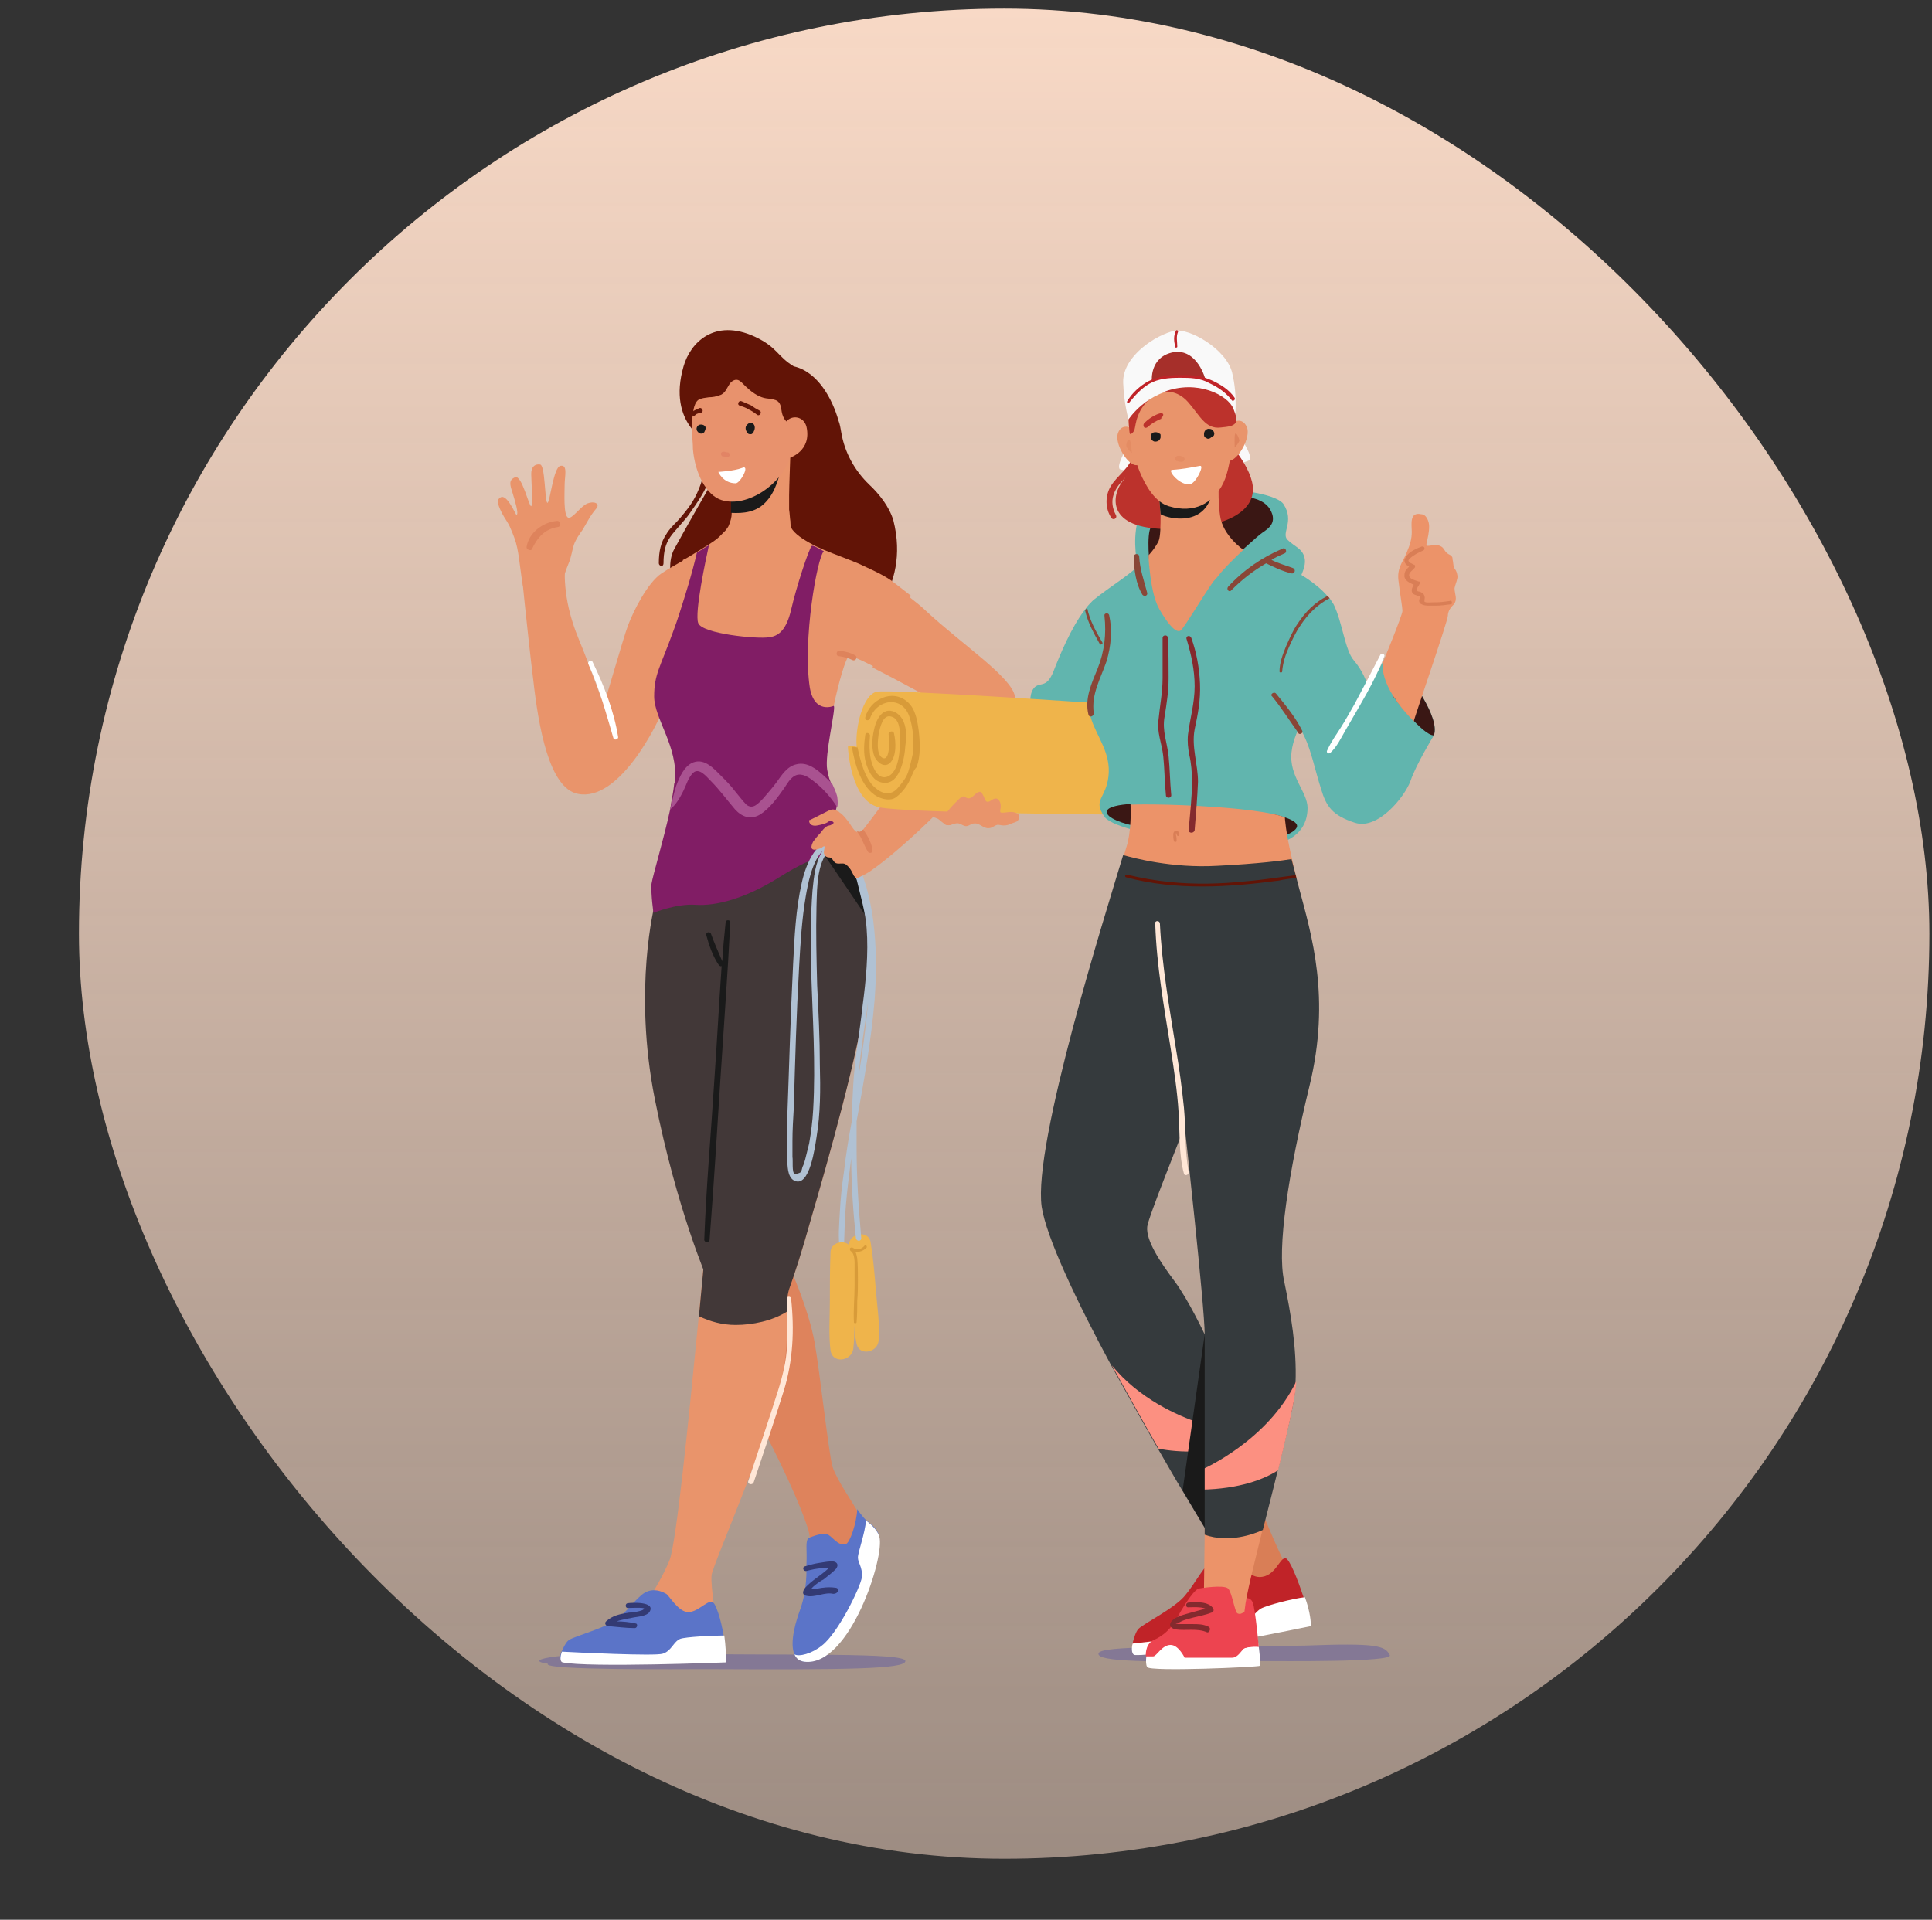 <svg width="163" height="162" viewBox="0 0 163 162" fill="none" xmlns="http://www.w3.org/2000/svg">
<rect x="0" y="0" width="163" height="162" fill="#333333" stroke="none"/>
<rect x="6.661" y="0.732" width="156.119" height="156.119" rx="78.06" fill="url(#paint0_linear)"/>
<g clip-path="url(#clip0)">
<path d="M55.81 47.763C55.697 47.763 55.584 47.649 55.584 47.536C55.584 46.515 55.754 45.777 56.205 45.096C56.43 44.699 56.768 44.359 57.106 44.019C57.388 43.735 58.121 42.827 58.29 42.544C58.797 41.806 59.248 40.672 59.361 39.934C59.361 39.821 59.53 40.161 59.643 40.161C59.756 40.161 59.812 40.275 59.812 40.388C59.699 41.182 58.741 42.544 58.177 43.338C57.952 43.678 57.67 43.962 57.388 44.302C57.106 44.643 56.768 44.983 56.543 45.323C56.148 45.891 55.979 46.571 55.979 47.536C55.979 47.649 55.923 47.763 55.81 47.763Z" fill="#621406"/>
<path d="M59.812 37.382C59.812 37.382 56.261 35.793 57.67 30.915C58.234 28.929 60.263 26.83 63.701 28.419C65.618 29.326 65.561 30.064 66.971 30.915C69 31.369 70.24 33.694 70.747 35.51C70.86 35.793 70.916 36.134 70.973 36.474C71.255 38.176 72.1 39.707 73.34 40.899C74.186 41.693 75.031 42.771 75.37 43.905C76.891 49.861 72.438 53.152 72.438 53.152L57.445 51.677C57.445 51.677 55.866 48.216 56.881 46.344C57.896 44.472 59.925 40.955 59.925 40.955L59.812 37.382Z" fill="#621406"/>
<path d="M46.227 140.398C45.664 140.965 57.557 140.852 59.53 140.852C71.537 140.908 76.384 140.852 76.384 140.171C76.384 139.433 67.196 139.717 55.021 139.547C47.58 139.377 43.804 140.057 46.227 140.398Z" fill="#847895"/>
<path d="M72.495 127.805C71.931 126.727 70.634 124.968 70.24 123.777C69.902 122.586 69.169 115.722 68.718 113.226C68.267 110.73 66.689 106.702 65.787 105.398C65.336 104.717 64.659 103.185 64.096 101.824C62.912 105.057 61.672 108.234 60.77 111.581C62.01 115.098 63.307 118.558 64.265 120.373C66.632 124.855 68.041 128.315 68.267 129.393C68.493 130.471 69.225 136.37 70.409 137.108C71.536 137.789 73.115 128.939 72.495 127.805Z" fill="#DE835C"/>
<path d="M67.873 140.228C67.478 140.171 67.196 140.001 67.027 139.604C66.745 138.98 66.802 137.732 67.534 135.746C68.098 134.158 68.042 132.513 68.042 131.945C68.098 130.754 67.929 130.073 68.211 129.79C68.211 129.79 69.225 129.336 69.733 129.449C70.184 129.563 70.691 130.527 71.367 130.3C71.706 130.187 72.269 128.542 72.326 127.351C72.326 127.351 72.776 128.031 73.115 128.315C73.509 128.599 74.017 129.052 74.129 129.506C74.524 131.095 71.536 140.625 67.873 140.228Z" fill="#5B74C8"/>
<path d="M67.873 140.228C67.478 140.171 67.196 140.001 67.027 139.604C67.421 139.83 68.493 139.547 69.338 138.866C70.691 137.845 72.607 133.931 72.72 133.08C72.776 132.229 72.382 131.889 72.382 131.435C72.382 130.981 73.002 129.336 73.058 128.315C73.566 128.655 74.073 129.223 74.186 129.676C74.693 131.265 71.706 140.681 67.873 140.228Z" fill="white"/>
<path d="M70.522 133.988C70.127 133.931 69.789 133.931 69.394 133.988C69.282 133.988 69.112 134.045 69 134.045C68.831 134.102 68.662 134.102 68.549 134.102C68.493 134.102 68.493 134.102 68.436 134.102C68.549 133.875 69.282 133.364 69.451 133.307C69.789 133.024 70.127 132.797 70.409 132.513C70.691 132.286 70.804 131.889 70.353 131.776C70.014 131.719 69.507 131.832 69.112 131.889C68.718 131.946 68.323 132.059 67.929 132.173C67.647 132.23 67.76 132.627 68.042 132.57C68.493 132.456 68.943 132.343 69.394 132.343C69.564 132.343 69.733 132.343 69.902 132.343C69.902 132.343 69.902 132.343 69.845 132.4C69.225 132.967 68.493 133.364 67.929 133.988C67.703 134.272 67.647 134.612 68.042 134.669C68.774 134.839 69.564 134.328 70.296 134.499C70.747 134.499 70.86 134.045 70.522 133.988Z" fill="#333A74"/>
<path d="M60.488 137.051C60.488 137.051 59.925 133.874 60.037 132.91C60.15 131.945 65.674 119.522 66.181 115.154C66.351 113.793 66.407 112.772 66.407 111.977C66.463 110.219 66.351 109.538 66.632 108.631C66.971 107.723 67.703 105.454 68.38 103.015C69.789 98.193 72.495 88.663 73.171 83.501C74.129 76.41 71.536 72.609 71.536 72.609C70.014 69.886 61.39 75.105 61.39 75.105L59.812 101.767C59.812 101.767 59.417 106.418 58.854 112.091C58.065 120.146 57.05 130.244 56.486 131.662C55.528 134.044 53.273 137.108 53.273 137.108L60.488 137.051Z" fill="#E9946B"/>
<path d="M61.052 140.171C61.052 140.171 49.722 140.625 47.524 140.171C47.298 140.114 47.186 139.83 47.355 139.433C47.524 139.036 47.749 138.582 47.975 138.412C48.426 138.072 51.3 137.334 52.202 136.54C53.161 135.689 53.95 134.498 54.682 134.271C55.415 134.044 55.979 134.385 56.204 134.498C56.43 134.612 57.163 135.916 57.952 136.03C58.797 136.143 59.587 135.065 60.094 135.179C60.376 135.236 60.827 136.654 61.052 138.015C61.221 138.866 61.165 139.603 61.052 140.171Z" fill="#5B74C8"/>
<path d="M61.221 140.284C61.221 140.284 49.666 140.738 47.467 140.284C47.242 140.227 47.242 139.83 47.411 139.377C48.426 139.433 55.303 139.774 55.922 139.547C56.655 139.32 56.824 138.526 57.388 138.299C57.839 138.129 60.15 138.015 61.108 138.015C61.221 138.866 61.278 139.717 61.221 140.284Z" fill="white"/>
<path d="M52.935 135.292C52.71 135.349 52.766 135.746 52.991 135.689C53.161 135.689 54.401 135.633 54.344 135.746C54.288 135.973 53.217 136.086 53.048 136.086C52.315 136.2 51.695 136.313 51.131 136.824C50.962 136.994 51.131 137.221 51.3 137.221C52.033 137.278 52.822 137.391 53.555 137.391C53.781 137.391 53.837 136.994 53.611 136.994C53.104 136.881 52.541 136.824 52.033 136.824C52.484 136.654 52.991 136.597 53.499 136.484C53.837 136.427 54.57 136.37 54.795 136.03C55.359 135.122 53.273 135.236 52.935 135.292Z" fill="#333A74"/>
<path d="M66.745 109.595C66.745 109.368 66.35 109.368 66.35 109.595C66.35 110.9 66.463 112.204 66.407 113.509C66.35 114.871 66.012 116.175 65.618 117.423C64.829 119.919 63.983 122.415 63.138 124.968C63.025 125.252 63.476 125.365 63.589 125.081C64.434 122.529 65.336 119.919 66.125 117.367C66.914 114.814 67.027 112.204 66.745 109.595Z" fill="#FFE7D7"/>
<path d="M55.246 76.296C55.246 76.296 53.386 83.387 55.246 92.747C57.106 102.107 59.699 108.007 59.699 108.007L63.363 74.821L55.246 76.296Z" fill="#423838"/>
<path d="M66.407 110.673C65.167 111.467 63.476 111.807 62.067 111.807C60.939 111.807 59.925 111.524 58.967 111.07C59.474 105.851 59.812 101.767 59.812 101.767L61.39 75.105C61.39 75.105 70.015 69.886 71.537 72.609C71.537 72.609 74.129 76.41 73.171 83.501C72.495 88.663 69.789 98.193 68.38 103.015C67.704 105.454 66.971 107.723 66.632 108.631C66.407 109.255 66.407 109.765 66.407 110.673Z" fill="#423838"/>
<path d="M60.263 91.215C60.489 87.982 60.658 84.749 60.883 81.515C60.827 81.572 60.714 81.515 60.658 81.458C60.15 80.721 59.812 79.757 59.587 78.906C59.53 78.679 59.868 78.565 59.981 78.792C60.263 79.586 60.601 80.324 60.939 81.118C60.996 80.04 61.108 78.906 61.221 77.828C61.221 77.601 61.616 77.601 61.616 77.828C61.39 82.309 61.052 86.791 60.77 91.215C60.489 95.697 60.207 100.178 59.868 104.603C59.868 104.887 59.417 104.887 59.417 104.603C59.587 100.122 59.981 95.697 60.263 91.215Z" fill="#1A1A1A"/>
<path d="M47.637 48.444C47.637 48.444 47.637 48.387 47.637 48.444C47.749 48.103 47.862 47.82 47.975 47.536C48.2 47.025 48.257 46.458 48.426 45.948C48.595 45.494 48.877 45.097 49.159 44.7C49.497 44.132 49.835 43.452 50.286 42.941C50.681 42.487 50.117 42.26 49.553 42.487C48.989 42.714 48.257 43.849 47.919 43.678C47.524 43.452 47.637 41.58 47.637 40.899C47.637 40.218 47.919 39.197 47.298 39.31C46.678 39.367 46.397 42.544 46.171 42.431C45.946 42.204 46.002 39.197 45.551 39.197C45.1 39.14 44.818 39.424 44.818 39.991C44.818 40.559 44.987 42.601 44.818 42.714C44.649 42.828 44.029 40.048 43.465 40.275C42.902 40.502 43.015 40.899 43.24 41.58C43.409 42.147 43.804 43.395 43.578 43.452C43.522 43.508 42.789 41.636 42.225 41.977C41.944 42.147 41.887 42.374 42.338 43.281C42.564 43.735 42.902 44.132 43.071 44.586C43.296 45.097 43.522 45.664 43.635 46.231C43.86 47.309 43.916 48.444 44.142 49.521C44.198 49.748 44.198 49.919 44.311 50.089C44.649 50.542 45.382 50.94 45.833 50.599C46.115 50.429 46.397 50.202 46.678 49.975C46.96 49.748 47.242 49.465 47.468 49.238C47.637 48.954 47.58 48.67 47.637 48.444Z" fill="#E9946B"/>
<path d="M44.875 46.344C45.326 45.38 45.946 44.643 47.073 44.472C47.411 44.416 47.298 43.905 46.96 43.962C45.776 44.075 44.593 44.983 44.424 46.174C44.424 46.401 44.818 46.515 44.875 46.344Z" fill="#DE835C"/>
<path d="M59.136 46.515C59.136 46.515 56.994 47.593 55.81 48.387C54.626 49.181 53.443 51.563 52.992 52.755C52.541 53.946 51.075 59.222 50.962 59.335C50.85 59.449 49.722 56.045 48.877 54.059C48.031 52.017 47.468 49.805 47.693 47.196C47.919 44.586 43.916 47.479 43.916 47.479C43.916 47.479 44.536 53.719 44.987 57.35C45.438 61.377 46.34 66.539 48.764 66.993C52.146 67.674 55.416 61.434 56.261 59.108C57.106 56.839 59.136 46.515 59.136 46.515Z" fill="#E9946B"/>
<path d="M50.004 55.874C50.962 57.86 51.808 60.016 52.146 62.171C52.203 62.398 51.808 62.511 51.752 62.285C51.132 60.186 50.568 58.087 49.666 56.101C49.497 55.818 49.891 55.591 50.004 55.874Z" fill="white"/>
<path d="M57.727 50.486C57.952 53.038 58.572 56.215 60.263 56.555C61.954 56.896 63.589 56.045 64.998 54.74L66.802 64.043L69.62 63.192C69.62 63.192 69.958 61.377 70.353 59.505C70.747 57.633 71.367 55.421 71.649 55.364C71.931 55.307 73.566 56.158 75.257 57.009C75.539 55.988 75.764 54.967 75.99 53.889C76.271 52.698 76.553 51.507 76.835 50.259C76.102 49.691 75.313 49.067 75.144 48.954C74.299 48.387 73.34 47.989 72.382 47.536C71.424 47.139 70.466 46.798 69.507 46.401C69.169 46.231 68.831 46.117 68.549 45.947C67.704 45.494 67.027 45.04 66.745 44.529C66.745 44.416 66.689 44.302 66.689 44.132V44.075V44.019C66.632 43.678 66.632 43.338 66.576 42.998C66.576 42.771 66.576 42.544 66.576 42.317C66.576 42.317 66.576 42.317 66.576 42.26C66.576 42.09 66.576 41.977 66.576 41.806C66.576 41.182 66.689 38.176 66.689 38.176L63.701 39.764L61.729 40.842C61.729 40.842 61.729 41.352 61.729 42.033C61.729 42.203 61.729 42.203 61.729 42.43C61.729 42.771 61.729 42.998 61.729 43.338C61.729 43.678 61.616 44.019 61.503 44.302C61.447 44.472 61.334 44.586 61.221 44.756C61.052 44.926 60.883 45.096 60.714 45.267C60.489 45.494 60.15 45.721 59.812 45.947C59.699 46.004 59.643 46.061 59.53 46.117C59.361 46.231 59.079 46.401 58.797 46.571C58.346 46.855 57.896 47.139 57.614 47.252C57.614 47.365 57.557 48.784 57.727 50.486Z" fill="#E9946B"/>
<path d="M70.804 54.91C71.311 54.967 71.762 55.08 72.156 55.307C72.382 55.421 72.213 55.818 71.931 55.704C71.593 55.534 71.198 55.421 70.747 55.364C70.522 55.364 70.522 54.91 70.804 54.91Z" fill="#DE835C"/>
<path d="M64.547 42.431C63.758 43.225 62.743 43.338 61.672 43.281C61.672 42.998 61.672 42.771 61.672 42.487C61.672 42.317 61.672 42.26 61.672 42.09C61.672 41.466 61.672 40.899 61.672 40.899L63.645 39.821L66.013 39.027C65.731 40.275 65.449 41.523 64.547 42.431Z" fill="#1A1A1A"/>
<path d="M58.517 34.545C58.461 34.886 58.404 35.226 58.404 35.51C58.291 36.247 58.461 37.098 58.461 37.892C58.63 39.934 59.588 41.806 60.884 42.203C63.083 42.884 66.014 40.785 66.634 38.63C66.634 38.63 68.494 38.062 68.043 36.02C67.817 35.113 66.803 34.999 66.352 35.566C66.126 35.34 66.014 35.056 65.957 34.772C65.901 34.489 65.901 34.092 65.619 33.865C65.394 33.694 65.112 33.694 64.83 33.638C63.984 33.581 63.308 33.014 62.688 32.39C62.519 32.219 62.35 32.049 62.124 32.049C61.899 32.049 61.673 32.219 61.561 32.39C61.448 32.56 61.335 32.787 61.222 32.957C61.11 33.127 60.941 33.297 60.715 33.354C60.433 33.468 60.095 33.524 59.813 33.524C59.475 33.581 59.193 33.581 58.911 33.751C58.686 33.921 58.573 34.262 58.517 34.545Z" fill="#E8926D"/>
<path d="M63.081 35.793C63.138 35.736 63.251 35.68 63.307 35.68C63.307 35.68 63.307 35.68 63.363 35.68C63.702 35.736 63.758 36.133 63.589 36.417C63.589 36.474 63.532 36.531 63.476 36.587C63.42 36.644 63.363 36.644 63.307 36.644C63.138 36.644 63.081 36.587 63.025 36.474C62.856 36.247 62.856 35.963 63.081 35.793Z" fill="#1A1A1A"/>
<path d="M58.854 35.963C58.967 35.793 59.248 35.793 59.417 35.907C59.417 35.907 59.417 35.963 59.474 35.963C59.53 36.02 59.53 36.077 59.53 36.134C59.53 36.247 59.474 36.361 59.417 36.474C59.248 36.644 59.023 36.644 58.854 36.417C58.741 36.304 58.741 36.077 58.854 35.963Z" fill="#1A1A1A"/>
<g opacity="0.5">
<path opacity="0.5" d="M60.827 38.289C60.827 38.176 60.94 38.119 61.052 38.119C61.165 38.119 61.278 38.176 61.391 38.176C61.503 38.176 61.56 38.289 61.56 38.403C61.56 38.516 61.447 38.573 61.334 38.573C61.221 38.573 61.109 38.516 60.996 38.516C60.883 38.516 60.827 38.403 60.827 38.289Z" fill="#CF5D4C"/>
</g>
<path d="M62.574 33.865C62.856 33.978 63.081 34.092 63.363 34.205C63.589 34.375 63.87 34.545 64.096 34.659C64.322 34.772 64.096 35.169 63.87 34.999C63.645 34.829 63.42 34.659 63.138 34.545C62.912 34.375 62.63 34.318 62.349 34.205C62.179 34.092 62.349 33.751 62.574 33.865Z" fill="#621406"/>
<path d="M58.403 34.772C58.572 34.602 58.797 34.545 59.023 34.432C59.248 34.375 59.418 34.772 59.136 34.829C58.967 34.886 58.797 34.886 58.685 34.999C58.516 35.226 58.234 34.999 58.403 34.772Z" fill="#621406"/>
<path d="M60.601 39.821C60.601 39.821 61.898 39.764 62.63 39.48C63.307 39.197 62.461 40.785 62.067 40.785C60.996 40.785 60.601 39.821 60.601 39.821Z" fill="white"/>
<path d="M55.134 77.034C55.134 77.034 57.05 76.239 58.685 76.353C60.319 76.466 62.8 75.899 65.843 73.97C68.887 72.042 70.409 72.042 70.409 72.042L70.353 68.638C70.353 68.638 70.522 68.468 70.578 68.127C70.635 67.9 70.635 67.617 70.578 67.22C70.466 66.766 70.296 66.482 70.184 66.199C70.015 65.915 69.902 65.575 69.789 64.951C69.564 63.646 70.522 59.902 70.353 59.562C70.353 59.562 68.718 60.299 68.324 58.03C67.704 54.059 68.944 47.025 69.507 46.514C69.451 46.514 68.775 46.061 68.549 46.061C68.549 46.061 68.549 46.061 68.493 46.061C68.211 46.344 67.14 49.748 66.802 51.223C66.463 52.754 65.956 53.662 64.885 53.776C63.927 53.946 59.248 53.492 58.91 52.584C58.572 51.733 59.587 47.025 59.812 46.004C59.699 46.061 59.643 46.117 59.53 46.174C59.361 46.288 59.079 46.458 58.797 46.628C58.685 47.138 58.29 48.727 57.727 50.485C57.445 51.393 57.163 52.301 56.825 53.208C55.697 56.328 55.19 56.895 55.19 58.767C55.19 60.639 57.219 63.022 56.937 65.858C56.937 65.972 56.937 66.028 56.881 66.142C56.825 66.766 56.656 67.503 56.543 68.298C55.979 70.907 55.077 73.857 54.965 74.594C54.908 75.559 55.134 77.034 55.134 77.034Z" fill="#811D65"/>
<path d="M56.543 68.298C57.05 67.901 57.388 67.277 57.67 66.71C57.895 66.256 58.065 65.632 58.459 65.235C58.967 64.724 59.587 65.518 59.981 65.915C60.714 66.653 61.334 67.504 62.01 68.298C62.574 68.922 63.307 69.206 64.096 68.752C64.942 68.241 65.618 67.277 66.182 66.483C66.407 66.142 66.632 65.745 66.971 65.518C67.478 65.178 68.042 65.462 68.493 65.802C69.338 66.426 70.071 67.22 70.635 68.128C70.691 67.901 70.691 67.617 70.635 67.22C70.522 66.766 70.353 66.483 70.24 66.199C70.014 65.915 69.733 65.689 69.507 65.462C68.887 64.894 68.098 64.27 67.196 64.497C66.407 64.667 65.956 65.405 65.505 66.029C65.167 66.483 64.772 66.936 64.378 67.39C63.983 67.787 63.532 68.355 62.969 67.901C62.63 67.56 62.349 67.163 62.01 66.766C61.672 66.312 61.278 65.915 60.883 65.518C60.263 64.894 59.474 63.987 58.516 64.327C57.726 64.611 57.332 65.575 57.05 66.312C56.881 66.823 56.712 67.561 56.543 68.298Z" fill="#A95290"/>
<path d="M66.407 97.853C66.463 98.363 66.407 99.271 66.971 99.611C68.323 100.349 68.774 96.661 68.887 95.981C69.225 93.939 69.225 91.896 69.169 89.854C69.169 87.642 69.056 85.373 68.944 83.16C68.887 80.948 68.831 78.679 68.887 76.467C68.944 74.765 68.887 72.552 70.296 71.361C70.466 71.361 70.691 71.361 70.86 71.418C71.142 71.475 71.255 71.021 70.973 70.964C68.944 70.397 67.985 72.95 67.647 74.481C67.14 76.694 67.027 79.076 66.914 81.345C66.689 85.77 66.576 90.195 66.407 94.676C66.407 95.697 66.351 96.775 66.407 97.853ZM66.858 97.626C66.858 97.172 66.858 96.718 66.858 96.321C66.858 95.357 66.914 94.449 66.971 93.485C67.083 89.514 67.196 85.543 67.422 81.572C67.534 79.587 67.647 77.601 67.985 75.616C68.154 74.651 68.493 72.723 69.394 71.815C68.774 72.779 68.662 74.027 68.549 75.162C68.38 77.374 68.38 79.643 68.436 81.856C68.549 85.77 68.831 89.741 68.605 93.655C68.549 94.619 68.436 95.527 68.267 96.491C68.154 96.945 68.042 97.399 67.929 97.853C67.873 98.079 67.816 98.25 67.704 98.477C67.647 98.647 67.647 98.817 67.534 98.93C67.478 98.987 67.14 99.101 67.027 99.044C66.802 98.93 66.914 97.909 66.858 97.626Z" fill="#B0C1D3"/>
<path d="M73.453 104.83C73.678 106.192 73.791 107.553 73.904 108.971C74.017 110.333 74.242 111.751 74.129 113.112C74.073 114.133 72.495 114.474 72.269 113.396C71.987 112.034 71.987 110.616 71.875 109.255C71.762 107.893 71.649 106.532 71.593 105.17C71.593 104.036 73.284 103.752 73.453 104.83Z" fill="#EFB44B"/>
<path d="M69.62 72.269C69.62 72.212 73.058 77.317 73.058 77.317C73.058 77.317 72.607 74.141 72.1 73.176C71.593 72.212 69.62 72.269 69.62 72.269Z" fill="#1A1A1A"/>
<path d="M70.86 102.221C70.916 101.143 71.029 100.065 71.198 98.93C71.367 97.456 71.593 96.037 71.875 94.562C71.875 93.541 71.931 92.577 71.987 91.556C72.1 89.457 72.551 86.961 72.777 84.862C73.058 82.763 73.284 80.437 73.115 78.338C73.058 77.147 72.551 75.389 72.269 74.198C72.044 73.12 71.818 73.12 71.142 72.212C71.029 72.042 71.255 71.758 71.367 71.985C72.608 73.403 72.946 75.048 73.228 76.807C73.509 78.906 73.678 80.778 73.453 82.877C73.228 85.089 72.664 87.982 72.495 90.195C72.495 90.421 72.438 90.592 72.438 90.819C73.058 86.961 73.566 82.99 73.34 79.076C73.171 76.523 72.438 74.027 71.085 71.872C70.973 71.645 71.537 71.418 71.649 71.645C72.833 73.403 73.397 75.616 73.678 77.715C73.96 79.984 73.96 82.082 73.791 84.352C73.509 87.812 72.889 91.216 72.269 94.619C72.269 95.357 72.269 96.094 72.269 96.832C72.269 99.384 72.438 101.937 72.664 104.49C72.664 104.773 72.269 104.773 72.213 104.49C71.987 102.277 71.818 100.008 71.818 97.739C71.649 99.044 71.48 100.349 71.367 101.71C71.255 102.958 71.255 104.149 71.198 105.454C71.198 105.624 70.916 105.624 70.86 105.454C70.691 104.433 70.804 103.298 70.86 102.221Z" fill="#B0C1D3"/>
<path d="M68.324 69.206C68.775 68.979 69.451 68.638 69.902 68.412C70.296 68.241 70.409 68.298 70.691 68.468C70.747 68.468 70.804 68.525 70.86 68.582C71.142 68.752 71.424 69.149 71.649 69.433C71.762 69.603 71.987 70 72.213 70.17C72.326 70.227 72.438 70.284 72.551 70.227C72.608 70.17 72.664 70.113 72.777 70.057C72.889 69.943 72.946 69.83 73.002 69.773C73.453 69.262 80.104 60.3 79.597 59.675C79.09 59.165 75.708 57.407 73.622 56.329C74.073 53.889 74.749 51.677 75.144 49.238C75.708 49.578 77.568 50.996 78.075 51.507C81.175 54.4 85.347 57.123 85.628 58.768C85.797 59.789 85.347 61.094 84.839 61.831C80.837 67.561 75.144 72.326 73.735 73.29C73.453 73.517 73.171 73.687 72.833 73.857C72.72 73.914 72.608 73.971 72.495 74.028C72.438 74.084 72.326 74.141 72.213 74.084C72.157 74.028 72.1 73.971 72.044 73.914L71.875 73.574C71.762 73.347 71.593 73.12 71.367 72.95C71.142 72.779 70.804 72.95 70.522 72.836C70.296 72.723 70.296 72.496 70.071 72.382C69.958 72.326 69.846 72.382 69.789 72.326C69.62 72.269 69.507 72.099 69.507 71.929C69.507 71.758 69.564 71.645 69.564 71.475V71.418C69.451 71.418 69.395 71.475 69.338 71.531C69.282 71.531 69.282 71.588 69.225 71.588C69.056 71.645 68.887 71.702 68.718 71.702H68.662C68.324 71.645 68.493 71.248 68.605 71.021C68.775 70.794 69 70.51 69.225 70.284C69.395 70.057 69.564 69.83 69.789 69.716C69.902 69.659 70.071 69.659 70.127 69.603C70.24 69.546 70.409 69.433 70.296 69.376C70.24 69.319 70.184 69.262 70.127 69.262C70.015 69.262 69.902 69.319 69.846 69.376C69.564 69.546 69.225 69.603 68.944 69.659C68.662 69.716 68.324 69.659 68.267 69.319C68.267 69.262 68.267 69.262 68.267 69.206C68.324 69.206 68.324 69.206 68.324 69.206Z" fill="#E9946B"/>
<path d="M76.948 64.044C76.891 64.044 76.835 64.044 76.779 63.987C76.666 63.873 76.666 63.703 76.722 63.59C78.019 62.002 79.484 59.165 79.653 58.825C79.653 58.825 79.653 58.768 79.71 58.768C79.766 58.655 79.879 58.598 79.992 58.655C80.104 58.655 80.161 58.711 80.217 58.825C80.217 58.882 80.273 58.882 80.217 59.052C80.104 59.279 79.879 59.789 79.315 60.81C78.808 61.718 78.019 63.023 77.286 63.93C77.06 64.044 77.004 64.044 76.948 64.044Z" fill="white"/>
<path d="M73.227 71.872C73.002 71.532 72.833 71.078 72.664 70.737C72.551 70.51 72.382 70.284 72.269 70.114C72.382 70.17 72.495 70.227 72.607 70.17C72.664 70.114 72.72 70.057 72.833 70C73.227 70.567 73.566 71.191 73.622 71.815C73.622 71.985 73.284 72.042 73.227 71.872Z" fill="#DE835C"/>
<path d="M71.875 105.567C71.987 106.929 72.044 108.347 72.044 109.709C72.044 111.07 72.156 112.488 71.987 113.85C71.818 114.871 70.24 115.098 70.071 113.963C69.902 112.602 70.014 111.183 70.014 109.822C70.014 108.461 70.014 107.099 70.071 105.681C70.071 104.66 71.762 104.49 71.875 105.567Z" fill="#EFB44B"/>
<path d="M71.818 105.284C71.875 105.227 71.875 105.227 71.931 105.284C72.269 105.511 72.664 105.454 72.946 105.114C73.058 105 73.171 105.17 73.115 105.284C72.833 105.567 72.495 105.681 72.156 105.624C72.269 105.794 72.269 105.964 72.326 106.191C72.382 106.815 72.382 107.383 72.382 108.007C72.382 108.574 72.382 109.141 72.326 109.765C72.326 110.332 72.326 110.956 72.269 111.58C72.269 111.694 72.044 111.694 72.044 111.58C71.987 110.559 72.1 109.538 72.1 108.517C72.1 108.007 72.1 107.496 72.1 106.986C72.1 106.588 72.156 105.794 71.762 105.567C71.649 105.397 71.706 105.284 71.818 105.284Z" fill="#D89B39"/>
<path d="M79.484 69.376C79.315 69.263 79.202 69.092 78.977 69.036C78.751 68.922 78.526 68.979 78.3 68.979C78.131 68.979 77.906 68.922 77.85 68.752C77.793 68.638 77.85 68.468 77.906 68.355C78.131 68.014 78.526 67.844 78.921 67.901C79.259 67.958 79.822 68.071 80.104 67.901C80.386 67.731 80.273 67.901 80.499 68.071C80.555 68.128 80.612 68.185 80.668 68.241C80.724 68.298 80.724 68.412 80.668 68.468C80.668 68.752 80.612 69.036 80.555 69.319C80.386 69.66 79.992 69.716 79.71 69.546C79.653 69.489 79.54 69.433 79.484 69.376Z" fill="#E9946B"/>
<path d="M97.127 55.421L94.703 61.491L86.981 59.676C86.981 59.676 86.756 58.711 87.207 58.087C87.714 57.463 88.278 58.201 88.897 56.612C89.405 55.308 90.363 52.982 91.49 51.507C91.547 51.45 91.603 51.337 91.659 51.28C91.829 51.053 92.054 50.826 92.223 50.656C93.689 49.465 95.774 48.217 96.113 47.593C96.507 47.026 97.127 55.421 97.127 55.421Z" fill="#61B5AE"/>
<path d="M92.787 54.343C92.28 53.436 91.772 52.528 91.547 51.507C91.603 51.45 91.66 51.337 91.716 51.28C91.941 52.358 92.449 53.266 93.012 54.23C93.069 54.343 92.843 54.457 92.787 54.343Z" fill="#894637"/>
<path d="M95.662 68.752C95.662 68.752 76.609 68.639 74.186 68.128C71.762 67.618 71.536 63.136 71.536 63.023C71.536 62.966 71.649 62.966 71.818 62.966C72.044 62.966 72.269 63.023 72.269 63.023C72.269 62.966 72.269 62.966 72.269 62.909C72.156 61.434 72.776 58.655 73.96 58.371C75.144 58.144 92.505 59.335 92.505 59.335C96.733 60.64 95.662 68.752 95.662 68.752Z" fill="#EFB44B"/>
<path d="M95.944 47.819C95.944 47.819 93.745 50.542 93.576 51.393C93.52 52.244 93.858 53.379 93.125 55.648C92.392 57.917 91.547 59.051 92.054 60.64C92.561 62.228 93.745 63.533 93.52 65.518C93.294 67.447 92.167 67.447 93.181 68.922C94.196 70.397 104.286 71.701 106.935 71.361C109.584 71.021 110.317 69.546 110.317 68.184C110.317 66.823 108.739 65.518 108.964 63.476C109.19 61.434 110.768 59.618 111.388 57.746C112.008 55.931 109.472 48.387 109.472 48.387L95.944 47.819Z" fill="#61B5AE"/>
<path d="M93.576 51.904C93.52 51.677 93.125 51.733 93.181 51.961C93.351 53.492 93.181 54.967 92.618 56.385C92.111 57.633 91.49 58.938 91.829 60.299C91.885 60.583 92.28 60.469 92.28 60.186C92.054 58.597 92.843 57.293 93.351 55.818C93.745 54.513 93.858 53.152 93.576 51.904Z" fill="#894637"/>
<path d="M96.845 50.542C96.845 50.542 95.042 46.685 96.113 43.508C97.184 40.332 107.33 41.069 108.288 42.544C109.246 44.019 108.063 44.983 108.626 45.55C109.246 46.175 109.979 46.288 110.092 47.252C110.204 48.217 108.908 50.145 108.908 50.145C108.908 50.145 100.115 54.627 99.156 54.003C98.198 53.492 96.845 50.542 96.845 50.542Z" fill="#61B5AE"/>
<path d="M104.85 41.92C104.85 41.92 106.541 41.92 107.161 42.998C107.781 44.075 107.048 44.586 106.541 44.926C106.033 45.267 104.511 46.742 103.779 47.309C103.046 47.933 97.014 47.876 97.014 47.876C97.014 47.876 96.676 45.097 97.127 44.416C97.578 43.792 104.85 41.92 104.85 41.92Z" fill="#3A1714"/>
<path d="M95.211 37.552C95.211 37.552 94.14 39.254 94.478 39.594C94.816 39.934 105.301 39.481 105.47 38.743C105.582 38.006 103.891 35.85 103.891 35.85L95.211 37.552Z" fill="#F9F9F9"/>
<path d="M95.605 38.63C95.605 38.63 95.549 39.537 94.703 40.615C93.858 41.693 93.125 44.7 98.705 44.643C103.835 44.586 105.92 42.941 105.695 41.012C105.47 39.084 103.158 36.758 103.158 36.758L95.605 38.63Z" fill="#BC322C"/>
<path d="M104.906 46.401C104.906 46.401 103.948 47.252 103.046 48.273C102.82 48.557 102.595 48.841 102.369 49.068C101.411 50.429 99.946 52.925 99.607 53.209C99.269 53.435 98.649 52.868 97.804 51.393C97.353 50.599 97.127 49.294 97.014 48.273C96.902 47.479 96.902 46.855 96.902 46.855C96.902 46.855 97.409 46.345 97.747 45.664C97.916 45.267 97.916 44.303 97.916 43.508C97.86 42.657 97.804 42.033 97.804 42.033L98.987 41.523L102.933 39.027C102.933 39.027 102.651 41.58 102.933 43.508C103.159 45.21 104.906 46.401 104.906 46.401Z" fill="#E9946B"/>
<path d="M95.605 38.346C95.38 39.48 94.252 40.105 93.689 41.069C93.238 41.863 93.238 42.884 93.745 43.678C93.914 43.962 94.309 43.735 94.14 43.451C93.52 42.26 93.971 41.296 94.816 40.445C95.38 39.878 95.887 39.31 96.056 38.459C96.056 38.176 95.662 38.062 95.605 38.346Z" fill="#BC322C"/>
<path d="M102.313 41.352C101.806 44.529 98.593 43.792 97.916 43.395C97.86 42.657 97.804 42.033 97.804 42.033L98.987 41.523L102.313 41.352Z" fill="#1A1A1A"/>
<path d="M95.323 34.489C95.436 34.092 95.605 33.751 95.887 33.411C96.338 32.9 96.958 32.503 97.578 32.276C98.142 32.05 98.762 31.936 99.438 31.936C100.058 31.936 100.678 32.106 101.298 32.333C101.749 32.447 102.144 32.617 102.538 32.844C102.989 33.127 103.328 33.468 103.609 33.922C103.835 34.319 104.117 34.829 104.117 35.283C104.06 36.247 104.004 37.155 103.891 38.119C103.722 39.084 103.553 40.218 103.046 41.069C102.257 42.374 100.847 43.395 98.593 42.714C96.394 42.033 95.38 37.666 95.323 36.644C95.211 35.907 95.154 35.169 95.323 34.489Z" fill="#E9946B"/>
<path d="M98.874 39.651C99.833 39.594 100.622 39.424 101.242 39.311C101.637 39.254 100.904 40.729 100.453 40.842C99.607 41.069 98.48 39.708 98.874 39.651Z" fill="white"/>
<path d="M104.06 35.623C104.06 35.623 104.793 35.169 105.188 36.02C105.582 36.871 104.455 38.913 103.609 38.913C102.82 38.97 104.06 35.623 104.06 35.623Z" fill="#E9946B"/>
<g opacity="0.7">
<path opacity="0.7" d="M99.156 38.687C99.156 38.573 99.269 38.46 99.382 38.46C99.495 38.46 99.607 38.46 99.72 38.517C99.833 38.517 99.945 38.63 99.945 38.744C99.945 38.857 99.833 38.971 99.72 38.971C99.607 38.971 99.495 38.971 99.382 38.914C99.213 38.914 99.156 38.857 99.156 38.687Z" fill="#DE835C"/>
</g>
<path d="M98.029 35.226C98.085 35.17 98.142 35.056 98.142 34.999C98.142 34.886 97.973 34.829 97.86 34.886C97.804 34.886 97.127 35.113 96.564 35.68C96.451 35.794 96.451 35.907 96.507 36.021C96.564 36.134 96.733 36.134 96.845 36.021C97.353 35.567 97.973 35.34 97.973 35.34C97.973 35.226 97.973 35.226 98.029 35.226Z" fill="#BC322C"/>
<path d="M101.186 34.773C101.129 34.716 101.073 34.602 101.073 34.546C101.073 34.432 101.186 34.376 101.355 34.376C101.411 34.376 102.087 34.546 102.764 35.056C102.877 35.113 102.877 35.283 102.82 35.397C102.764 35.51 102.595 35.51 102.482 35.397C101.918 34.999 101.298 34.829 101.298 34.829C101.298 34.773 101.242 34.773 101.186 34.773Z" fill="#BC322C"/>
<path d="M104.23 36.588C104.399 36.588 104.511 36.985 104.568 37.155C104.568 37.325 104.173 37.779 104.173 37.779C104.173 37.779 104.117 36.588 104.23 36.588Z" fill="#DE835C"/>
<path d="M95.323 36.077C95.323 36.077 94.591 35.737 94.309 36.587C94.027 37.438 95.154 39.31 95.887 39.254C96.733 39.254 95.323 36.077 95.323 36.077Z" fill="#E9946B"/>
<g opacity="0.71">
<path opacity="0.71" d="M95.267 37.098C95.098 37.098 94.985 37.552 95.041 37.665C95.041 37.836 95.493 38.233 95.493 38.233C95.493 38.233 95.436 37.098 95.267 37.098Z" fill="#DE835C"/>
</g>
<path d="M101.637 36.872C101.58 36.815 101.58 36.702 101.58 36.645C101.58 36.418 101.693 36.248 101.919 36.191C102.088 36.191 102.2 36.191 102.313 36.304C102.426 36.418 102.482 36.588 102.426 36.702C102.426 36.758 102.369 36.815 102.313 36.815C102.257 36.872 102.144 36.928 102.088 36.985C101.975 37.042 101.862 37.042 101.806 36.985C101.749 36.985 101.693 36.928 101.637 36.872Z" fill="#1A1A1A"/>
<path d="M97.916 36.701C97.916 36.758 97.916 36.871 97.916 36.928C97.86 37.155 97.691 37.268 97.465 37.268C97.296 37.268 97.183 37.155 97.127 37.041C97.071 36.928 97.071 36.758 97.127 36.644C97.183 36.588 97.183 36.588 97.24 36.531C97.353 36.474 97.409 36.474 97.522 36.474C97.634 36.474 97.747 36.531 97.803 36.588C97.86 36.588 97.916 36.644 97.916 36.701Z" fill="#1A1A1A"/>
<path d="M95.211 35.283C95.211 35.283 95.267 36.474 95.323 36.588C95.323 36.701 95.605 36.588 95.718 36.247C95.831 35.907 95.831 34.432 97.409 33.354C98.085 32.844 95.549 33.922 95.211 35.283Z" fill="#BC322C"/>
<path d="M95.211 35.396C95.211 35.396 96.733 33.014 99.72 32.787C102.708 32.56 103.948 34.602 104.173 35.453C104.173 35.453 104.455 33.468 103.948 31.425C103.44 29.44 100.34 27.682 99.1 27.909C97.522 28.249 94.703 30.064 94.76 32.276C94.816 34.035 95.211 35.396 95.211 35.396Z" fill="#F9F9F9"/>
<path d="M97.184 32.163C97.184 32.163 99.269 31.255 101.693 31.993C101.693 31.993 101.017 29.383 98.987 29.724C96.958 30.121 97.184 32.163 97.184 32.163Z" fill="#A62F2A"/>
<path d="M104.173 33.581C103.722 32.9 102.989 32.447 102.257 32.106C101.862 31.936 101.411 31.766 100.96 31.709C100.509 31.652 100.058 31.652 99.551 31.652C98.649 31.652 97.691 31.766 96.902 32.163C96.169 32.56 95.493 33.184 95.098 33.865C95.041 33.978 95.154 34.035 95.267 33.978C95.774 33.354 96.282 32.787 96.958 32.39C97.747 31.936 98.649 31.879 99.551 31.879C99.945 31.879 100.396 31.879 100.791 31.936C101.242 31.993 101.637 32.106 102.031 32.333C102.764 32.673 103.44 33.127 103.948 33.808C104.06 33.865 104.229 33.751 104.173 33.581Z" fill="#C02328"/>
<path d="M98.198 33.071C98.198 33.071 99.269 32.844 100.227 33.922C101.186 34.999 101.693 36.247 102.989 36.077C104.342 35.964 104.568 35.737 104.06 34.489C103.609 33.354 101.016 31.993 98.198 33.071Z" fill="#BC322C"/>
<path d="M99.213 27.908C98.987 28.362 99.044 28.816 99.156 29.27C99.156 29.383 99.326 29.326 99.326 29.27C99.326 28.816 99.213 28.419 99.382 28.022C99.438 27.908 99.269 27.795 99.213 27.908Z" fill="#C02328"/>
<path d="M96.789 50.032C96.507 48.954 96.169 48.046 96.113 46.969C96.113 46.685 95.662 46.685 95.662 46.969C95.662 48.046 95.831 49.294 96.394 50.202C96.564 50.372 96.845 50.259 96.789 50.032Z" fill="#894637"/>
<path d="M109.077 47.933C108.457 47.706 107.837 47.536 107.273 47.252C107.611 47.025 108.006 46.855 108.401 46.685C108.626 46.571 108.457 46.174 108.232 46.288C106.484 47.025 104.906 48.103 103.609 49.521C103.44 49.748 103.722 50.032 103.891 49.805C104.793 48.897 105.751 48.16 106.822 47.536C107.499 47.876 108.232 48.217 108.964 48.387C109.246 48.443 109.359 48.046 109.077 47.933Z" fill="#894637"/>
<path d="M76.948 65.405C76.666 66.142 76.215 66.823 75.595 67.277C75.144 67.617 74.467 67.447 74.016 67.22C72.664 66.483 72.1 64.44 71.874 63.022C72.1 63.022 72.326 63.079 72.326 63.079C72.326 63.022 72.326 63.022 72.326 62.965C72.551 64.043 72.945 65.745 73.847 66.483C74.411 66.993 75.144 67.163 75.707 66.539C76.046 66.142 76.44 65.688 76.609 65.178C76.778 64.667 76.891 64.157 77.004 63.646C77.117 62.568 77.06 61.491 76.722 60.469C76.102 58.654 73.96 58.995 73.396 60.64C73.284 60.867 72.945 60.81 73.002 60.526C73.396 59.051 75.257 58.087 76.553 59.221C77.229 59.789 77.398 60.81 77.511 61.661C77.624 62.682 77.68 63.76 77.342 64.724C77.117 64.951 77.06 65.178 76.948 65.405Z" fill="#D89B39"/>
<path d="M76.102 60.64C75.82 60.186 75.257 59.846 74.749 60.016C74.129 60.243 73.847 61.037 73.735 61.604C73.566 62.342 73.509 63.193 73.791 63.873C74.017 64.327 74.58 64.838 75.088 64.384C75.651 63.816 75.595 62.625 75.426 61.888C75.369 61.604 74.918 61.718 74.975 62.001C75.031 62.228 75.144 64.384 74.411 63.93C73.904 63.59 74.073 62.398 74.129 61.944C74.242 61.434 74.468 60.243 75.2 60.47C75.877 60.64 75.933 61.604 75.933 62.171C75.933 63.079 75.933 65.291 74.749 65.575C73.96 65.745 73.566 64.554 73.453 63.987C73.34 63.363 73.34 62.739 73.397 62.115C73.453 61.888 73.058 61.718 73.002 62.001C72.889 62.795 72.833 63.59 73.058 64.384C73.227 64.951 73.566 65.745 74.186 65.972C75.877 66.596 76.328 63.987 76.384 62.909C76.497 62.171 76.497 61.264 76.102 60.64Z" fill="#D89B39"/>
<path d="M80.893 67.447C80.893 67.447 80.893 67.39 80.893 67.447C81.062 67.277 81.232 67.163 81.401 67.22C81.457 67.277 81.513 67.333 81.57 67.333C81.795 67.447 82.021 67.277 82.19 67.106C82.359 66.936 82.641 66.709 82.81 66.88C82.923 67.05 83.035 67.277 83.092 67.447C83.092 67.504 83.148 67.56 83.204 67.617C83.43 67.787 83.655 67.447 83.937 67.39C84.163 67.333 84.332 67.56 84.388 67.731C84.445 67.957 84.445 68.128 84.388 68.355C84.388 68.411 84.388 68.468 84.388 68.525C84.445 68.581 84.501 68.581 84.557 68.581C84.952 68.581 85.403 68.411 85.797 68.638C86.079 68.752 86.023 69.149 85.797 69.319C85.685 69.376 85.516 69.432 85.346 69.489C85.121 69.603 84.952 69.659 84.67 69.659C84.501 69.659 84.332 69.603 84.163 69.603C83.881 69.659 83.712 69.886 83.43 69.886C82.979 69.943 82.641 69.432 82.19 69.489C81.964 69.489 81.739 69.716 81.513 69.716C81.288 69.716 81.119 69.546 80.893 69.489C80.668 69.432 80.442 69.546 80.217 69.603C80.048 69.659 79.766 69.659 79.653 69.489C79.259 68.978 80.555 67.787 80.893 67.447Z" fill="#E9946B"/>
<path d="M120.971 62.058C120.971 62.058 119.449 64.554 118.998 65.915C118.49 67.277 116.236 70.056 114.319 69.433C112.403 68.808 111.895 68.071 111.444 66.539C110.937 64.951 110.655 63.419 110.035 62.115C109.415 60.753 106.766 57.406 106.766 57.406L106.71 50.656L109.472 48.33C109.472 48.33 111.05 49.181 112.008 50.316C112.064 50.372 112.121 50.429 112.177 50.486C112.29 50.656 112.403 50.826 112.515 50.996C113.248 52.471 113.474 54.854 114.206 55.705C114.939 56.556 115.39 57.633 115.39 58.03C115.39 58.371 117.194 54.854 117.194 54.854C117.194 54.854 117.419 55.137 117.814 55.591C118.998 57.123 121.534 60.583 120.971 62.058Z" fill="#61B5AE"/>
<path d="M109.866 61.661C109.303 60.526 108.457 59.505 107.668 58.541C107.499 58.314 107.104 58.598 107.33 58.768C108.119 59.732 108.795 60.81 109.528 61.831C109.584 62.058 109.979 61.888 109.866 61.661Z" fill="#894637"/>
<path d="M112.177 50.486C111.163 50.996 110.317 51.847 109.697 52.811C109.303 53.379 109.021 54.003 108.739 54.627C108.457 55.251 108.232 55.931 108.175 56.669C108.175 56.782 107.95 56.782 107.95 56.669C107.95 55.931 108.232 55.194 108.513 54.513C108.795 53.889 109.077 53.209 109.472 52.641C110.092 51.677 110.937 50.826 111.952 50.315C112.065 50.315 112.121 50.429 112.177 50.486Z" fill="#894637"/>
<path d="M116.461 55.251C115.728 56.669 114.996 58.087 114.263 59.449C113.868 60.129 113.53 60.753 113.135 61.377C112.741 62.001 112.346 62.512 111.952 63.363C111.895 63.533 112.121 63.646 112.234 63.533C112.797 63.022 113.135 62.285 113.53 61.604C113.925 60.923 114.319 60.243 114.714 59.562C115.503 58.2 116.236 56.839 116.799 55.364C116.856 55.194 116.518 55.081 116.461 55.251Z" fill="white"/>
<path d="M120.971 62.058C120.012 62.058 117.589 58.825 117.589 58.825L117.758 55.591C118.998 57.123 121.534 60.583 120.971 62.058Z" fill="#3A1714"/>
<path d="M119.28 60.867C119.223 60.867 122.154 52.414 122.154 51.961C122.154 51.79 122.211 51.62 122.267 51.507C122.38 51.28 122.492 51.166 122.662 50.996C123 50.542 122.718 50.145 122.718 49.635C122.774 49.351 122.887 49.124 122.943 48.841C123 48.67 122.943 48.444 122.887 48.273C122.831 48.103 122.718 47.99 122.662 47.876C122.605 47.649 122.605 47.422 122.549 47.196C122.549 47.139 122.549 47.025 122.492 46.969C122.38 46.798 122.211 46.798 122.098 46.685C121.872 46.515 121.816 46.231 121.591 46.118C121.421 46.004 121.252 46.004 121.027 46.004C120.858 46.004 120.632 46.061 120.463 46.061C120.407 46.061 120.35 46.061 120.35 46.004C120.35 45.947 120.35 45.947 120.35 45.891C120.463 45.38 120.576 44.926 120.576 44.416C120.576 44.019 120.35 43.395 119.9 43.395C118.885 43.168 119.11 44.303 119.11 44.87C119.11 45.437 118.998 45.891 118.659 46.685C118.321 47.479 117.87 47.933 117.983 48.954C118.096 49.975 118.321 51.223 118.321 51.563C118.321 51.904 116.687 55.875 116.687 55.875C116.687 55.875 116.179 57.747 119.28 60.867Z" fill="#EC9369"/>
<path d="M120.689 51.11C120.801 51.11 120.914 51.11 120.97 51.11C121.027 51.11 121.083 51.11 121.14 51.11C121.534 51.11 121.985 51.053 122.38 50.996C122.492 50.996 122.549 50.883 122.492 50.826C122.492 50.713 122.38 50.656 122.323 50.713C121.929 50.769 121.534 50.826 121.14 50.826C121.083 50.826 121.027 50.826 120.97 50.826C120.745 50.826 120.294 50.883 120.181 50.769V50.656C120.181 50.542 120.238 50.429 120.181 50.316C120.125 50.032 119.899 49.975 119.73 49.918C119.618 49.918 119.561 49.862 119.505 49.805C119.505 49.805 119.505 49.691 119.561 49.635C119.561 49.578 119.618 49.578 119.618 49.521C119.674 49.465 119.73 49.351 119.787 49.238C119.787 49.181 119.787 49.124 119.787 49.124C119.787 49.068 119.73 49.068 119.674 49.068C119.505 49.011 119.336 48.954 119.167 48.897C119.054 48.841 118.941 48.727 118.885 48.614C118.885 48.5 118.885 48.387 118.998 48.273C119.11 48.16 119.223 48.046 119.336 47.933C119.392 47.876 119.392 47.819 119.392 47.763C119.392 47.706 119.336 47.649 119.279 47.649C119.167 47.593 119.054 47.536 118.941 47.479C118.885 47.422 118.828 47.366 118.828 47.309C118.828 47.252 118.885 47.196 118.941 47.139C119.223 46.855 119.674 46.628 120.069 46.458C120.181 46.401 120.181 46.345 120.181 46.231C120.125 46.118 120.069 46.118 119.956 46.118C119.505 46.288 118.998 46.515 118.716 46.855C118.659 46.969 118.547 47.082 118.49 47.252C118.49 47.422 118.547 47.593 118.716 47.706C118.772 47.763 118.828 47.763 118.885 47.819C118.828 47.876 118.716 47.99 118.659 48.046C118.49 48.273 118.49 48.444 118.49 48.67C118.547 48.897 118.716 49.068 118.941 49.181C119.054 49.238 119.167 49.294 119.279 49.351C119.223 49.408 119.223 49.408 119.223 49.465C119.11 49.635 119.054 49.862 119.167 50.032C119.279 50.202 119.448 50.202 119.561 50.259C119.73 50.316 119.787 50.316 119.787 50.372V50.486C119.73 50.599 119.674 50.769 119.843 50.94C120.125 51.11 120.35 51.11 120.689 51.11Z" fill="#D97E56"/>
<path d="M107.33 68.695C107.33 68.695 109.19 69.036 109.415 69.603C109.641 70.227 107.612 70.794 107.612 70.794L107.33 68.695Z" fill="#3A1714"/>
<path d="M95.605 69.659C95.549 69.035 95.436 68.468 95.38 67.844C94.478 67.901 93.52 68.071 93.407 68.412C93.125 69.035 95.154 69.603 95.605 69.659C95.605 69.716 95.605 69.716 95.605 69.659Z" fill="#3A1714"/>
<path d="M97.014 74.651C98.311 74.935 99.607 75.049 100.904 75.105C103.835 75.275 106.653 74.935 109.415 74.141C109.246 73.574 109.133 73.006 109.021 72.553C108.457 70.17 108.401 68.979 108.401 68.979C108.401 68.979 107.442 68.468 102.877 68.128C98.311 67.787 95.38 67.901 95.38 67.901C95.38 67.901 95.493 69.489 95.154 71.078C95.098 71.248 94.985 71.645 94.816 72.212C94.703 72.609 94.534 73.12 94.365 73.744C95.098 74.198 96.169 74.481 97.014 74.651Z" fill="#EC9369"/>
<path d="M99.156 70.113C99.044 70.17 98.987 70.283 98.987 70.397C98.987 70.567 98.987 70.794 99.044 70.964C99.044 71.078 99.269 71.078 99.269 70.964C99.269 70.794 99.269 70.624 99.213 70.454C99.213 70.454 99.213 70.397 99.213 70.34C99.213 70.283 99.269 70.34 99.269 70.34C99.269 70.397 99.269 70.454 99.326 70.51C99.326 70.567 99.438 70.567 99.438 70.51C99.607 70.397 99.438 70.056 99.156 70.113Z" fill="#D97E56"/>
<path d="M117.25 139.66C117.701 140.284 108.006 140.171 106.371 140.171C96.62 140.284 92.618 140.228 92.674 139.547C92.674 138.809 100.171 139.036 110.092 138.866C116.123 138.639 116.856 138.866 117.25 139.66Z" fill="#847895"/>
<path d="M101.355 135.122C101.355 135.122 103.328 131.322 103.948 128.542C104.06 128.088 104.06 126.84 104.06 125.082C105.695 125.082 100.96 114.701 102.595 114.644C102.257 116.176 104.85 123.834 107.048 128.939C108.119 131.492 109.303 133.818 109.303 133.818L101.355 135.122Z" fill="#D97E56"/>
<path d="M110.43 137.108C110.43 137.108 98.424 139.661 95.887 139.491C95.605 139.491 95.436 139.207 95.549 138.696C95.662 138.243 95.831 137.675 96.056 137.448C96.507 136.995 99.156 135.69 100.002 134.612C100.904 133.534 101.58 132.059 102.313 131.719C103.046 131.322 103.779 131.606 104.06 131.719C104.342 131.833 105.357 133.081 106.259 133.081C107.611 133.081 107.95 131.435 108.457 131.492C108.795 131.549 109.472 133.251 109.979 134.782C110.373 135.69 110.486 136.484 110.43 137.108Z" fill="#C02328"/>
<path d="M110.599 137.221C110.599 137.221 98.367 139.774 95.774 139.661C95.493 139.661 95.436 139.207 95.549 138.696C96.676 138.583 103.948 137.732 104.624 137.392C105.357 136.995 105.751 136.144 106.372 135.747C106.879 135.463 109.077 134.896 110.092 134.782C110.43 135.69 110.599 136.597 110.599 137.221Z" fill="white"/>
<path d="M106.033 137.732C106.033 137.732 106.428 140.455 106.315 140.568C106.202 140.682 97.014 141.079 96.789 140.682C96.564 140.341 96.789 139.32 96.789 139.32L102.2 136.881L106.033 137.732Z" fill="white"/>
<path d="M104.85 134.895C104.85 134.895 105.47 134.669 105.695 135.236C105.921 135.86 106.202 138.98 106.202 138.98C106.202 138.98 105.019 138.866 104.624 139.32C104.286 139.831 103.666 137.845 103.666 137.845L104.85 134.895Z" fill="#ED4450"/>
<path d="M101.468 128.599C101.58 128.769 101.637 128.882 101.637 128.882V129.45L101.524 138.242C101.524 138.242 104.681 138.98 105.019 135.803C105.132 134.612 105.808 132.002 106.541 128.996C106.597 128.769 106.653 128.485 106.71 128.258C104.962 128.485 103.215 128.599 101.468 128.599Z" fill="#EC9369"/>
<path d="M101.186 134.045C101.186 134.045 103.215 133.704 103.61 134.045C103.948 134.385 104.173 136.03 104.399 136.144C104.624 136.257 104.793 136.144 104.962 136.03C105.132 135.917 106.09 138.923 106.09 138.923C106.09 138.923 105.132 138.923 104.906 139.15C104.681 139.377 104.399 139.888 103.948 139.888C103.441 139.888 99.946 139.888 99.946 139.888C99.946 139.888 99.438 138.81 98.762 138.81C98.029 138.81 97.578 139.774 97.296 139.774C97.071 139.774 96.676 139.774 96.676 139.774C96.676 139.774 96.564 138.81 97.296 138.413C97.691 138.243 98.649 137.789 99.326 136.484C100.058 135.179 100.848 134.045 101.186 134.045Z" fill="#ED4450"/>
<path d="M102.37 135.747C101.975 135.123 100.904 135.18 100.284 135.236C100.002 135.236 100.002 135.69 100.284 135.633C100.622 135.633 101.299 135.577 101.693 135.747C101.129 135.917 100.622 136.031 100.058 136.201C99.664 136.314 98.931 136.541 98.762 136.938C98.593 137.279 98.931 137.449 99.213 137.505C100.058 137.619 101.017 137.392 101.806 137.732C102.031 137.846 102.2 137.392 101.975 137.279C101.524 137.052 101.073 137.052 100.622 137.052C100.397 137.052 100.171 137.052 99.889 137.052C99.72 137.052 99.551 137.052 99.438 137.052C99.157 137.052 99.1 137.052 99.382 136.995C99.72 136.711 100.34 136.598 100.735 136.484C101.242 136.371 101.749 136.257 102.2 136.087C102.37 136.031 102.426 135.917 102.37 135.747Z" fill="#842A2E"/>
<path d="M99.1 108.121C97.916 106.532 96.676 104.717 96.789 103.526C96.845 102.788 99.664 95.868 99.946 95.017C99.946 95.017 101.637 110.276 101.637 112.602C101.637 112.602 100.284 109.709 99.1 108.121ZM109.584 74.879C109.359 73.971 109.133 73.177 108.964 72.496C108.288 72.61 106.202 72.893 102.708 73.063C98.875 73.29 95.549 72.383 94.76 72.156C93.238 77.204 87.15 96.492 87.883 101.824C88.278 104.433 90.87 109.879 93.745 115.211C95.098 117.651 96.451 120.09 97.691 122.246C98.48 123.607 99.156 124.798 99.776 125.819C100.904 127.691 101.637 128.939 101.637 128.939V129.507C103.666 130.244 105.808 129.45 106.541 129.11C106.935 127.521 107.386 125.819 107.781 124.174C108.57 120.941 109.303 118.048 109.303 116.857C109.303 116.8 109.303 116.743 109.303 116.686C109.415 113.793 108.908 110.844 108.344 108.121C107.724 105.341 108.683 99.044 110.486 91.613C112.29 84.182 110.655 78.906 109.584 74.879Z" fill="#353A3D"/>
<path d="M100.284 98.874C99.946 97.116 100.058 95.301 99.889 93.485C99.72 91.84 99.495 90.138 99.213 88.493C98.649 84.976 98.029 81.459 97.86 77.942C97.86 77.659 97.409 77.659 97.465 77.942C97.578 81.459 98.198 84.92 98.762 88.437C99.044 90.252 99.326 92.067 99.438 93.882C99.551 95.584 99.438 97.4 99.889 99.045C99.946 99.272 100.34 99.158 100.284 98.874Z" fill="#FFE7D7"/>
<path d="M109.359 74.084C108.852 74.141 108.401 74.198 107.893 74.311C103.609 74.879 99.213 75.162 94.985 74.028C94.873 73.971 94.929 73.801 95.042 73.801C96.225 74.084 97.465 74.311 98.649 74.425C100.791 74.652 102.989 74.595 105.131 74.368C106.541 74.255 107.893 74.028 109.303 73.858L109.359 74.084Z" fill="#621406"/>
<path d="M109.359 116.573C109.359 116.63 109.359 116.687 109.359 116.743C109.303 117.935 108.626 120.828 107.837 124.061C106.71 124.799 104.624 125.65 101.298 125.706L101.411 124.004C101.411 124.004 106.935 121.622 109.359 116.573Z" fill="#FC9081"/>
<path d="M101.242 120.09C99.326 119.466 96.056 117.991 93.802 115.211C95.154 117.651 96.507 120.09 97.747 122.246C98.593 122.416 99.72 122.529 101.017 122.472C101.073 121.678 101.186 120.884 101.242 120.09Z" fill="#FC9081"/>
<path d="M101.637 112.602V128.883C101.637 128.883 100.904 127.691 99.776 125.763L101.637 112.602Z" fill="#1A1A1A"/>
<path d="M98.593 63.816C98.48 62.682 98.029 61.661 98.255 60.469C98.424 59.392 98.593 58.37 98.593 57.236C98.593 56.101 98.593 54.967 98.537 53.832C98.537 53.549 98.086 53.549 98.086 53.832C98.086 54.967 98.086 56.101 98.086 57.236C98.086 58.427 97.86 59.505 97.747 60.696C97.578 61.774 98.029 62.739 98.142 63.816C98.255 64.894 98.255 66.029 98.367 67.106C98.367 67.39 98.818 67.39 98.818 67.106C98.706 66.029 98.706 64.894 98.593 63.816Z" fill="#842A2E"/>
<path d="M100.791 61.547C101.073 60.242 101.298 59.051 101.242 57.69C101.186 56.385 100.96 55.08 100.509 53.832C100.396 53.549 100.002 53.662 100.115 53.946C100.509 55.25 100.791 56.555 100.791 57.917C100.791 59.335 100.396 60.639 100.227 62.001C100.171 62.568 100.227 63.136 100.34 63.703C100.509 64.44 100.566 65.178 100.566 65.972C100.566 67.333 100.396 68.695 100.284 70.056C100.284 70.34 100.735 70.34 100.791 70.056C100.904 68.695 101.017 67.333 101.073 65.972C101.073 64.497 100.509 63.022 100.791 61.547Z" fill="#842A2E"/>
</g>
<defs>
<linearGradient id="paint0_linear" x1="84.72" y1="0.732" x2="84.72" y2="156.852" gradientUnits="userSpaceOnUse">
<stop stop-color="#F8D9C6"/>
<stop offset="1" stop-color="#F8D9C6" stop-opacity="0.54"/>
</linearGradient>
<clipPath id="clip0">
<rect width="81" height="113" fill="white" transform="translate(42 27.852)"/>
</clipPath>
</defs>
</svg>
